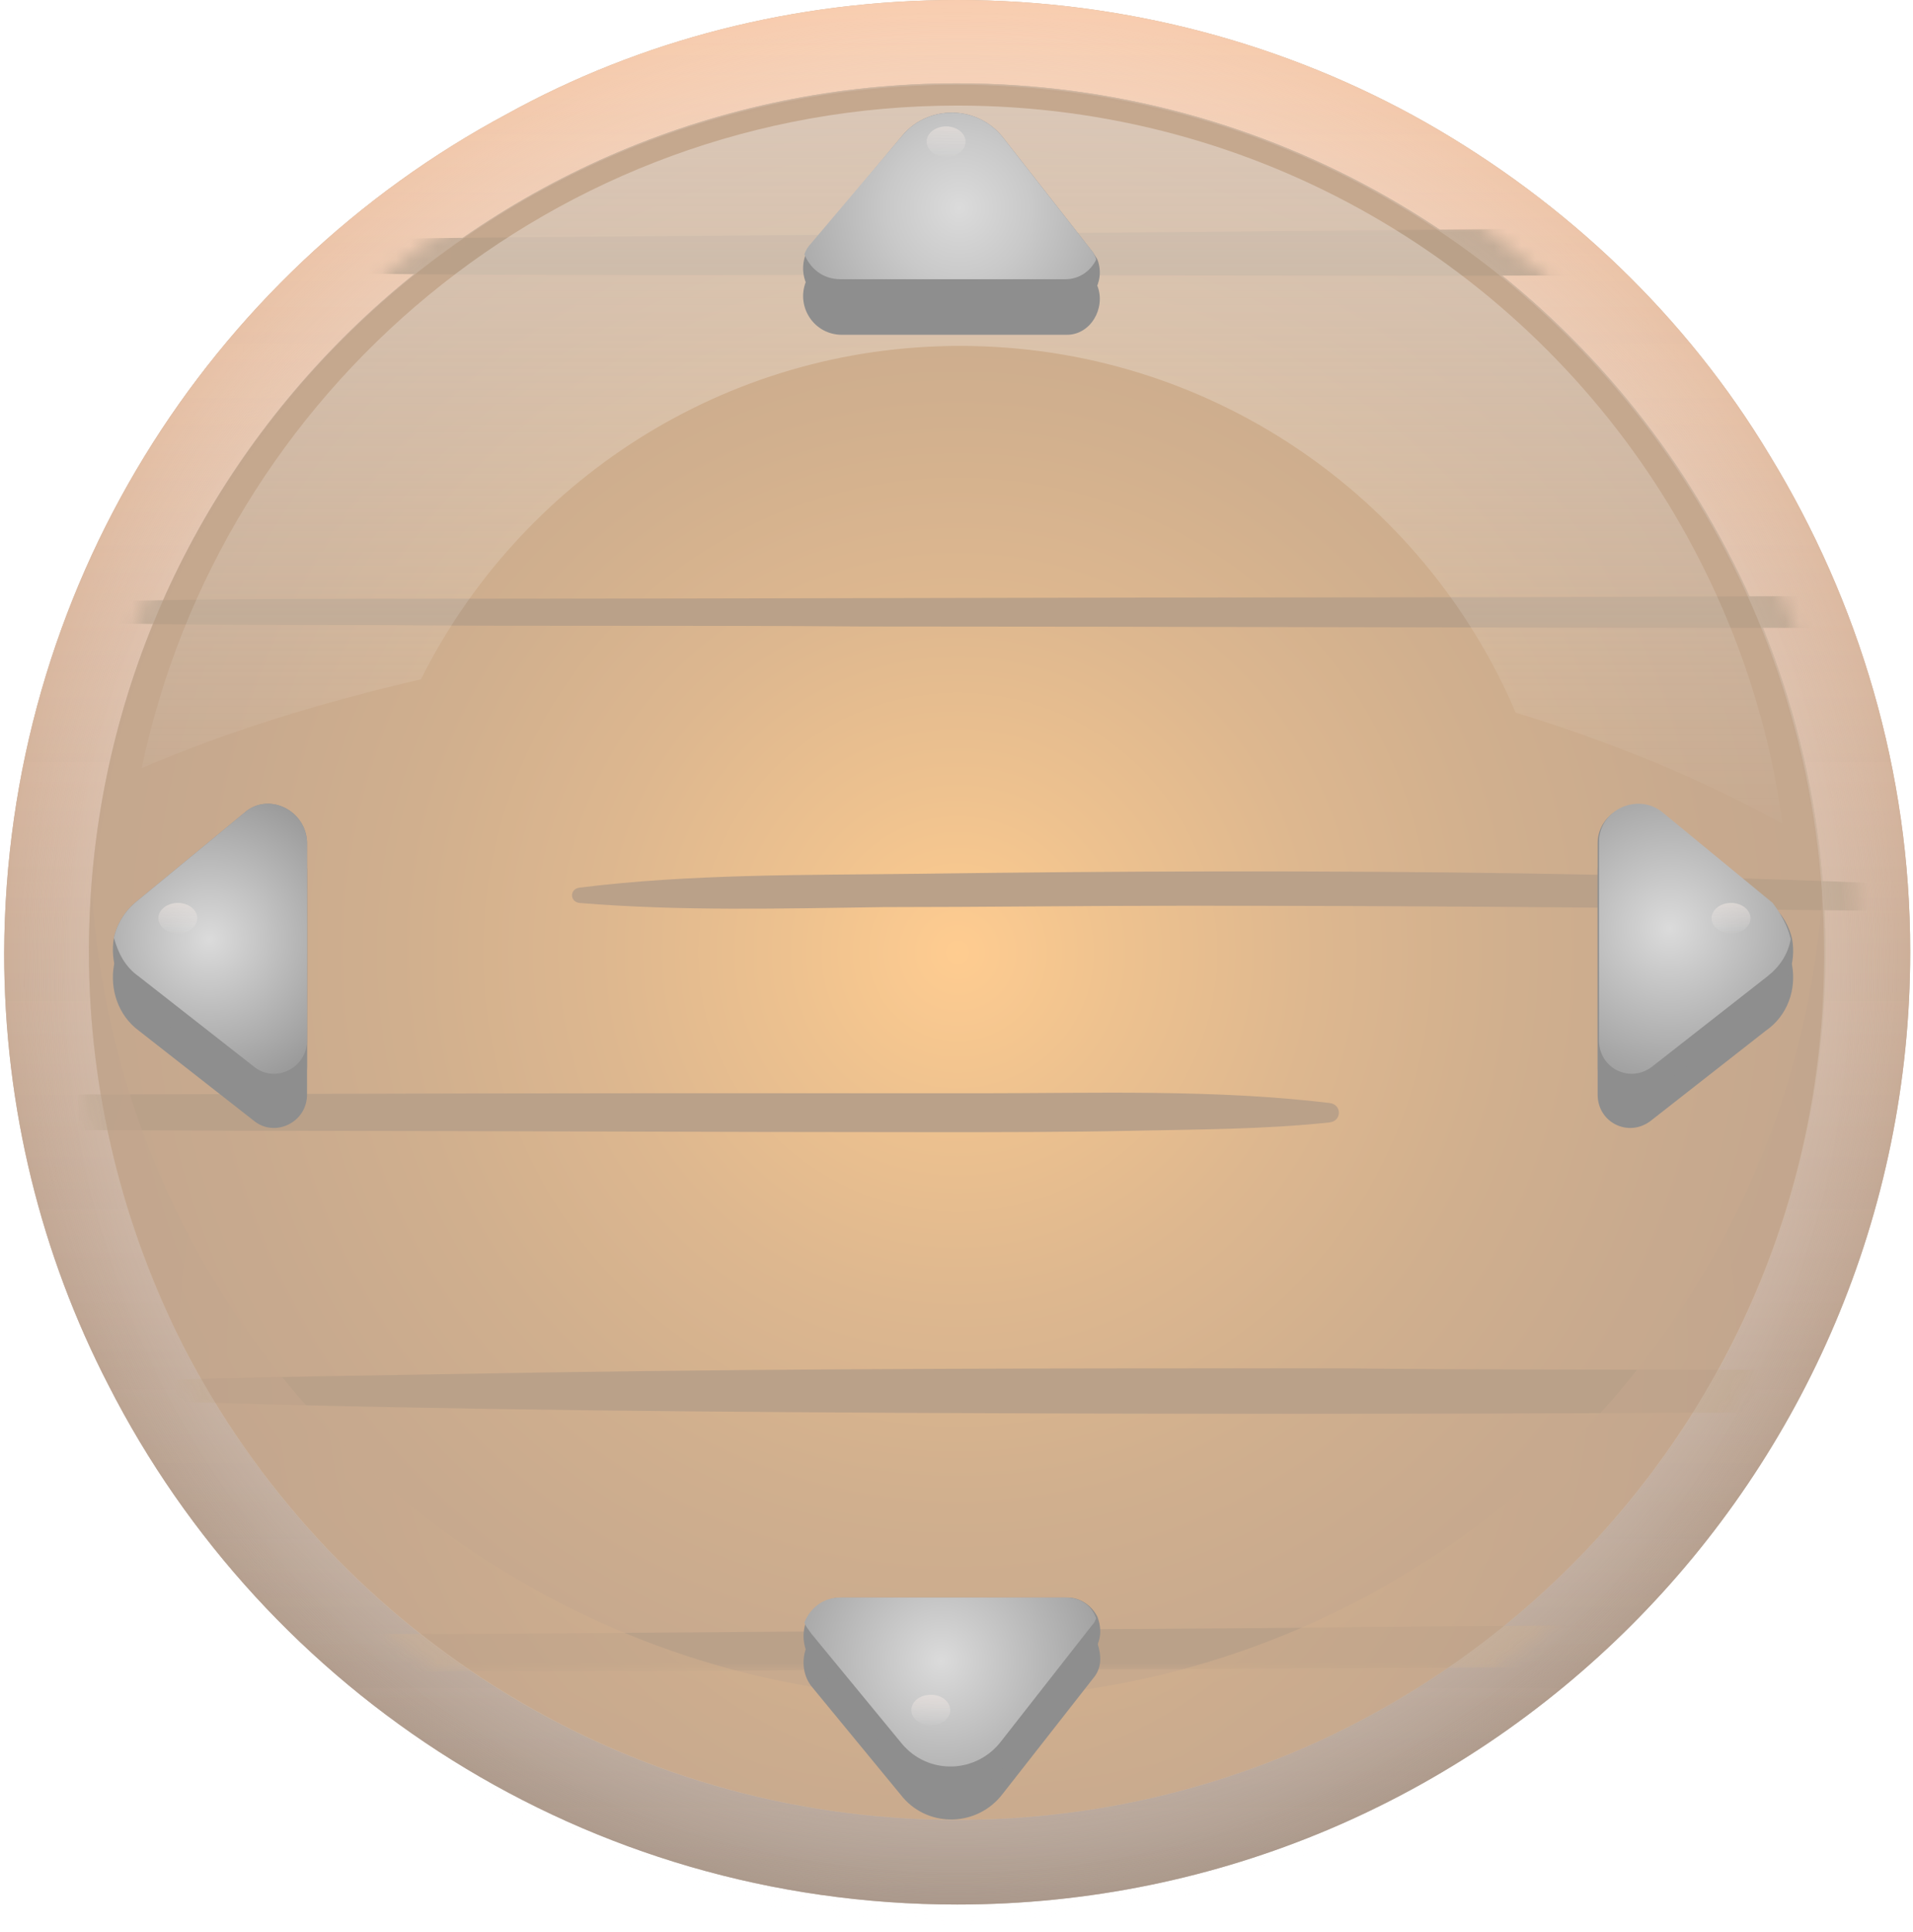<?xml version="1.0" encoding="utf-8"?>
<!-- Generator: Adobe Illustrator 24.0.1, SVG Export Plug-In . SVG Version: 6.00 Build 0)  -->
<svg version="1.1" id="Layer_1" xmlns="http://www.w3.org/2000/svg" xmlns:xlink="http://www.w3.org/1999/xlink" x="0px" y="0px"
	 viewBox="0 0 137.7 139.1" style="enable-background:new 0 0 137.7 139.1;" xml:space="preserve">
<style type="text/css">
	.st0{fill:url(#SVGID_1_);}
	.st1{opacity:0.5;}
	.st2{fill:url(#SVGID_2_);}
	.st3{fill:url(#SVGID_3_);}
	.st4{fill:#845124;}
	.st5{fill:url(#SVGID_4_);}
	.st6{filter:url(#Adobe_OpacityMaskFilter);}
	.st7{fill:#FFFFFF;}
	.st8{mask:url(#SVGID_5_);}
	.st9{fill:#764314;}
	.st10{opacity:0.5;fill:url(#SVGID_6_);}
	.st11{opacity:0.8;fill:url(#SVGID_7_);}
	.st12{fill:#8E8E8E;}
	.st13{fill:url(#SVGID_8_);}
	.st14{fill:url(#SVGID_9_);}
	.st15{fill:url(#SVGID_10_);}
	.st16{fill:url(#SVGID_11_);}
	.st17{fill:url(#SVGID_12_);}
	.st18{fill:url(#SVGID_13_);}
	.st19{fill:url(#SVGID_14_);}
	.st20{fill:url(#SVGID_15_);}
	.st21{fill:url(#SVGID_16_);}
</style>
<radialGradient id="SVGID_1_" cx="68.922" cy="70.555" r="68.558" gradientUnits="userSpaceOnUse">
	<stop  offset="0.114" style="stop-color:#FFFFFF;stop-opacity:0"/>
	<stop  offset="0.489" style="stop-color:#F2E7E2"/>
	<stop  offset="0.7" style="stop-color:#F3E9E5;stop-opacity:0.585"/>
	<stop  offset="0.855" style="stop-color:#F8F1EE;stop-opacity:0.28"/>
	<stop  offset="0.992" style="stop-color:#FFFEFE;stop-opacity:9.840548e-03"/>
	<stop  offset="0.997" style="stop-color:#FFFFFF;stop-opacity:0"/>
</radialGradient>
<path class="st0" d="M127.5,34.9c-6.1-10-14.6-18.3-24.8-24C92.7,5.2,81.2,2,68.9,2c-11.7,0-22.8,2.9-32.5,8.2
	C15,21.7,0.4,44.4,0.4,70.5c0,11.2,2.7,21.8,7.5,31.1c11.3,22.2,34.5,37.4,61.1,37.4c37.9,0,68.6-30.7,68.6-68.6
	C137.5,57.5,133.8,45.3,127.5,34.9z M68.9,134.8c-25,0-46.6-14.2-57.2-35.1c-4.5-8.8-7-18.7-7-29.2c0-35.5,28.8-64.2,64.2-64.2
	c23.2,0,43.6,12.3,54.8,30.8c5.9,9.7,9.4,21.2,9.4,33.4C133.1,106,104.4,134.8,68.9,134.8z"/>
<g class="st1">
	<linearGradient id="SVGID_2_" gradientUnits="userSpaceOnUse" x1="68.922" y1="0" x2="68.922" y2="137.11">
		<stop  offset="0" style="stop-color:#FFFFFF"/>
		<stop  offset="0" style="stop-color:#90551D"/>
		<stop  offset="1" style="stop-color:#4C2609;stop-opacity:0.75"/>
	</linearGradient>
	<path class="st2" d="M137.5,68.5c0,37.9-30.7,68.6-68.6,68.6c-26.7,0-49.8-15.2-61.1-37.4c-4.8-9.3-7.5-19.9-7.5-31.1
		C0.4,42.4,15,19.7,36.5,8.2C46.1,2.9,57.2,0,68.9,0c12.2,0,23.8,3.2,33.7,8.8c10.2,5.8,18.8,14,24.8,24
		C133.8,43.3,137.5,55.5,137.5,68.5z"/>
	<linearGradient id="SVGID_3_" gradientUnits="userSpaceOnUse" x1="68.922" y1="0" x2="68.922" y2="137.11">
		<stop  offset="0" style="stop-color:#FFFFFF"/>
		<stop  offset="0" style="stop-color:#F29C61"/>
		<stop  offset="1" style="stop-color:#4C2609;stop-opacity:0.75"/>
	</linearGradient>
	<path class="st3" d="M137.5,68.5c0,37.9-30.7,68.6-68.6,68.6c-26.7,0-49.8-15.2-61.1-37.4c-4.8-9.3-7.5-19.9-7.5-31.1
		C0.4,42.4,15,19.7,36.5,8.2C46.1,2.9,57.2,0,68.9,0c12.2,0,23.8,3.2,33.7,8.8c10.2,5.8,18.8,14,24.8,24
		C133.8,43.3,137.5,55.5,137.5,68.5z"/>
	<path class="st4" d="M131.4,68.5c0,34.5-28,62.5-62.5,62.5c-24.3,0-45.3-13.9-55.7-34.1c-4.3-8.5-6.8-18.1-6.8-28.4
		c0-34.5,28-62.5,62.5-62.5c22.6,0,42.4,12,53.3,29.9C128.1,45.5,131.4,56.6,131.4,68.5z"/>
	<radialGradient id="SVGID_4_" cx="68.933" cy="68.548" r="86.87" gradientUnits="userSpaceOnUse">
		<stop  offset="0" style="stop-color:#FF9A21"/>
		<stop  offset="0.135" style="stop-color:#DD8520"/>
		<stop  offset="0.295" style="stop-color:#BC701F"/>
		<stop  offset="0.46" style="stop-color:#A2601E"/>
		<stop  offset="0.629" style="stop-color:#90541D"/>
		<stop  offset="0.805" style="stop-color:#854D1D"/>
		<stop  offset="1" style="stop-color:#814B1D"/>
	</radialGradient>
	<path class="st5" d="M131.4,68.5c0,34.5-28,62.5-62.5,62.5c-24.3,0-45.3-13.9-55.7-34.1c-4.3-8.5-6.8-18.1-6.8-28.4
		c0-34.5,28-62.5,62.5-62.5c22.6,0,42.4,12,53.3,29.9C128.1,45.5,131.4,56.6,131.4,68.5z"/>
	<defs>
		<filter id="Adobe_OpacityMaskFilter" filterUnits="userSpaceOnUse" x="-34" y="16.2" width="205.6" height="104.2">
			<feColorMatrix  type="matrix" values="1 0 0 0 0  0 1 0 0 0  0 0 1 0 0  0 0 0 1 0"/>
		</filter>
	</defs>
	<mask maskUnits="userSpaceOnUse" x="-34" y="16.2" width="205.6" height="104.2" id="SVGID_5_">
		<g class="st6">
			<path class="st7" d="M133.7,68.6c0,35.5-28.8,64.2-64.2,64.2c-25,0-46.6-14.2-57.2-35.1c-4.5-8.7-7-18.7-7-29.2
				C5.2,33.2,34,4.4,69.4,4.4c23.2,0,43.6,12.3,54.8,30.8C130.2,44.9,133.7,56.4,133.7,68.6z"/>
		</g>
	</mask>
	<g class="st8">
		<g>
			<g>
				<path class="st9" d="M0.7,19.1c20.3,0.8,40.6,0.7,60.9,0.7c20.3,0,40.6,0.1,60.9,0c11.5,0,23,0.3,34.4-0.3c1.9-0.1,1.9-2.9,0-3
					c-10.1-0.5-20.3-0.2-30.4-0.1c-10.1,0-20.3,0.1-30.4,0.2c-20.3,0.2-40.6,0.3-60.9,0.5c-11.5,0.1-22.9,0.4-34.4,0.9
					C-0.1,17.9-0.1,19.1,0.7,19.1L0.7,19.1z"/>
			</g>
		</g>
		<g>
			<g>
				<path class="st9" d="M-7.9,44.5c5.8,0.1,11.7,0.3,17.5,0.4c5.8,0.1,11.7,0.1,17.5,0.1c11.7,0.1,23.3,0,35,0.1
					c23.1,0,46.3,0.1,69.4,0.1c13.2,0,26.3,0,39.5-0.5c0.8,0,0.8-1.2,0-1.2C147.7,42.6,124.4,43,101,43c-23.1,0-46.3,0.1-69.4,0.1
					c-6.6,0-13.2,0-19.7,0.1c-6.6,0.1-13.2,0.4-19.7,0.5C-8.4,43.7-8.4,44.5-7.9,44.5L-7.9,44.5z"/>
			</g>
		</g>
		<g>
			<g>
				<path class="st9" d="M153.3,64.5c-29-1.8-58.2-2-87.2-1.6c-8.1,0.1-16.4,0-24.4,1c-0.7,0.1-0.7,1,0,1.1
					c7.3,0.6,14.6,0.4,21.9,0.3c7.2,0,14.5-0.1,21.7-0.1c14.5,0,29.1,0.1,43.6,0.3c8.1,0.1,16.3,0.1,24.4,0.1
					C154,65.6,154,64.5,153.3,64.5L153.3,64.5z"/>
			</g>
		</g>
		<g>
			<g>
				<path class="st9" d="M-33.1,80.9c16.7,0.5,33.5,0.4,50.2,0.5c16.7,0,33.5,0.1,50.2,0.1c4.7,0,9.5,0,14.2-0.1
					c4.8-0.1,9.5-0.1,14.2-0.6c0.9-0.1,0.9-1.3,0-1.4c-8.3-1-16.9-0.7-25.2-0.7c-8.3,0-16.6,0-25,0c-16.7,0-33.5,0.1-50.2,0.1
					c-9.5,0-19,0.2-28.5,0.4C-34.3,79.1-34.3,80.8-33.1,80.9L-33.1,80.9z"/>
			</g>
		</g>
		<g>
			<g>
				<path class="st9" d="M153.8,99.2c-4.8-0.2-9.6-0.4-14.5-0.5c-4.7-0.1-9.5,0-14.2-0.1c-9.6,0-19.1,0-28.7-0.1
					c-19.1,0-38.2,0-57.3,0.3c-10.8,0.2-21.6,0.3-32.4,0.7c-0.8,0-0.8,1.2,0,1.2c19.1,0.7,38.2,0.9,57.3,1c19.1,0.1,38.2,0.1,57.3,0
					c5.4,0,10.8,0,16.2-0.1c5.4,0,10.8-0.3,16.2-0.5C155,101.1,155,99.3,153.8,99.2L153.8,99.2z"/>
			</g>
		</g>
		<g>
			<g>
				<path class="st9" d="M5.3,119.8c9.1,0.9,18.4,0.5,27.5,0.5c9.1,0,18.2,0,27.2-0.1c18.2,0,36.5-0.1,54.7-0.2
					c10.3-0.1,20.7,0.2,31-0.9c0.9-0.1,1-1.4,0-1.5c-9.1-0.9-18.4-0.7-27.5-0.6c-9.1,0-18.2,0.1-27.2,0.2
					c-18.2,0.1-36.5,0.3-54.7,0.4c-10.3,0.1-20.7-0.3-31,0.8C4.3,118.5,4.3,119.7,5.3,119.8L5.3,119.8z"/>
			</g>
		</g>
	</g>
	<radialGradient id="SVGID_6_" cx="68.933" cy="97.575" r="69.672" gradientUnits="userSpaceOnUse">
		<stop  offset="0" style="stop-color:#FF9A21"/>
		<stop  offset="0.135" style="stop-color:#DD8520"/>
		<stop  offset="0.295" style="stop-color:#BC701F"/>
		<stop  offset="0.46" style="stop-color:#A2601E"/>
		<stop  offset="0.629" style="stop-color:#90541D"/>
		<stop  offset="0.805" style="stop-color:#854D1D"/>
		<stop  offset="1" style="stop-color:#814B1D"/>
	</radialGradient>
	<path class="st10" d="M131.4,68.5c0,34.5-28,62.5-62.5,62.5c-24.3,0-45.3-13.8-55.7-34.1c-4.3-8.5-6.8-18.1-6.8-28.4
		c0-1.5,0.1-2.9,0.2-4.3c0.6,8.6,2.9,16.7,6.6,24c10.3,20.2,31.4,34.1,55.7,34.1c33,0,60.1-25.7,62.3-58.2
		C131.3,65.6,131.4,67.1,131.4,68.5z"/>
</g>
<linearGradient id="SVGID_7_" gradientUnits="userSpaceOnUse" x1="69.272" y1="61.791" x2="69.272" y2="-41.636">
	<stop  offset="0" style="stop-color:#FFFFFF;stop-opacity:0"/>
	<stop  offset="0.384" style="stop-color:#F9F5F2;stop-opacity:0.384"/>
	<stop  offset="1" style="stop-color:#F2E7E2"/>
</linearGradient>
<path class="st11" d="M128.3,59.3c-5.6-3.1-12-5.8-19.2-8c-6.6-15.5-22-26.4-40-26.4c-17,0-31.7,9.8-38.8,24
	c-7.3,1.7-14.1,3.8-20.1,6.4C15.9,28.1,40,7.6,68.9,7.6c21.7,0,40.7,11.5,51.2,28.7C124.3,43.2,127.2,51,128.3,59.3z"/>
<g>
	<g>
		<path class="st12" d="M78.7,120.8l-6.5,8.3c-1.8,2.4-5.3,2.5-7.2,0.3l-6.5-7.9c-0.7-0.8-0.8-1.9-0.5-2.8c0.4-1,1.3-1.8,2.6-1.8
			l16.2,0c1,0,1.8,0.6,2.2,1.4C79.3,119.2,79.3,120.1,78.7,120.8z"/>
		<path class="st12" d="M127.1,74.2l-8.3,6.5c-1.6,1.2-3.8,0.1-3.8-1.9v-1.9l0-14.3c0-2.3,2.8-3.6,4.6-2.1l7.9,6.5
			c0.8,0.7,1.3,1.6,1.5,2.5C129.3,71.2,128.7,73.1,127.1,74.2z"/>
		<path class="st12" d="M22.1,62.6l0,14.3v1.9c0,2-2.3,3.1-3.8,1.9l-8.3-6.5c-1.5-1.1-2.1-3-1.8-4.7c0.2-0.9,0.7-1.8,1.5-2.5
			l7.9-6.5C19.3,59,22,60.2,22.1,62.6z"/>
		<path class="st12" d="M76.8,24.1l-16.2,0c-2,0-3.3-2-2.6-3.8c0.1-0.3,0.3-0.6,0.5-0.8l6.5-7.9c1.9-2.2,5.4-2.1,7.2,0.2l6.5,8.3
			c0.1,0.2,0.2,0.3,0.3,0.5C79.6,22.2,78.5,24.1,76.8,24.1z"/>
	</g>
	<g>
		<path class="st12" d="M78.7,118.9l-6.5,8.3c-1.8,2.4-5.3,2.5-7.2,0.3l-6.5-7.9c-0.7-0.8-0.8-1.9-0.5-2.8c0.4-1,1.3-1.8,2.6-1.8
			l16.2,0c1,0,1.8,0.6,2.2,1.4C79.3,117.2,79.3,118.1,78.7,118.9z"/>
		<path class="st12" d="M127.1,72.3l-8.3,6.5c-1.6,1.2-3.8,0.1-3.8-1.9v-1.9l0-14.3c0-2.3,2.8-3.6,4.6-2.1l7.9,6.5
			c0.8,0.7,1.3,1.6,1.5,2.5C129.3,69.3,128.7,71.1,127.1,72.3z"/>
		<path class="st12" d="M22.1,60.6l0,14.3v1.9c0,2-2.3,3.1-3.8,1.9l-8.3-6.5c-1.5-1.1-2.1-3-1.8-4.7c0.2-0.9,0.7-1.8,1.5-2.5
			l7.9-6.5C19.3,57,22,58.3,22.1,60.6z"/>
		<path class="st12" d="M76.8,22.1l-16.2,0c-2,0-3.3-2-2.6-3.8c0.1-0.3,0.3-0.6,0.5-0.8L65,9.7c1.9-2.2,5.4-2.1,7.2,0.2l6.5,8.3
			c0.1,0.2,0.2,0.3,0.3,0.5C79.6,20.3,78.5,22.1,76.8,22.1z"/>
	</g>
	<g>
		<radialGradient id="SVGID_8_" cx="67.715" cy="119.545" r="15.858" gradientUnits="userSpaceOnUse">
			<stop  offset="0" style="stop-color:#DBDBDB"/>
			<stop  offset="1" style="stop-color:#8E8E8E"/>
		</radialGradient>
		<path class="st13" d="M78.9,116.5c-0.1,0.2-0.1,0.3-0.3,0.5l-6.5,8.3c-1.8,2.4-5.3,2.5-7.2,0.2l-6.5-7.9c-0.2-0.3-0.4-0.5-0.5-0.8
			c0.4-1,1.3-1.8,2.6-1.8l16.2,0C77.8,115,78.6,115.6,78.9,116.5z"/>
		<radialGradient id="SVGID_9_" cx="120.197" cy="66.843" r="14.557" gradientUnits="userSpaceOnUse">
			<stop  offset="0" style="stop-color:#DBDBDB"/>
			<stop  offset="1" style="stop-color:#8E8E8E"/>
		</radialGradient>
		<path class="st14" d="M128.9,67.6c-0.2,1.1-0.8,2-1.7,2.7l-8.3,6.5c-1.6,1.2-3.8,0.1-3.8-1.9l0-14.3c0-2.3,2.8-3.6,4.6-2.1
			l7.9,6.5C128.2,65.8,128.7,66.7,128.9,67.6z"/>
		<radialGradient id="SVGID_10_" cx="15.088" cy="67.601" r="13.095" gradientUnits="userSpaceOnUse">
			<stop  offset="0" style="stop-color:#DBDBDB"/>
			<stop  offset="1" style="stop-color:#8E8E8E"/>
		</radialGradient>
		<path class="st15" d="M22.1,60.6l0,14.3c0,2-2.3,3.1-3.8,1.9l-8.3-6.5c-1-0.7-1.5-1.7-1.8-2.8c0.2-0.9,0.7-1.8,1.5-2.5l7.9-6.5
			C19.3,57,22,58.3,22.1,60.6z"/>
		<radialGradient id="SVGID_11_" cx="69.05" cy="14.988" r="18.089" gradientUnits="userSpaceOnUse">
			<stop  offset="0" style="stop-color:#DBDBDB"/>
			<stop  offset="0.285" style="stop-color:#C9C9C9"/>
			<stop  offset="0.852" style="stop-color:#9B9B9B"/>
			<stop  offset="1" style="stop-color:#8E8E8E"/>
		</radialGradient>
		<path class="st16" d="M78.9,18.7c-0.4,0.8-1.2,1.4-2.2,1.4l-16.2,0c-1.3,0-2.2-0.8-2.6-1.8c0.1-0.3,0.3-0.6,0.5-0.8L65,9.7
			c1.9-2.2,5.4-2.1,7.2,0.2l6.5,8.3C78.8,18.4,78.9,18.6,78.9,18.7z"/>
	</g>
	<linearGradient id="SVGID_12_" gradientUnits="userSpaceOnUse" x1="68.075" y1="11.39" x2="68.075" y2="7.037">
		<stop  offset="0" style="stop-color:#FFFFFF;stop-opacity:0"/>
		<stop  offset="6.804752e-02" style="stop-color:#FBF8F6;stop-opacity:6.804752e-02"/>
		<stop  offset="0.216" style="stop-color:#F6EEEB;stop-opacity:0.216"/>
		<stop  offset="0.423" style="stop-color:#F3E9E4;stop-opacity:0.423"/>
		<stop  offset="1" style="stop-color:#F2E7E2"/>
	</linearGradient>
	<ellipse class="st17" cx="68.1" cy="10.2" rx="1.4" ry="1.1"/>
	<linearGradient id="SVGID_13_" gradientUnits="userSpaceOnUse" x1="12.841" y1="67.297" x2="12.841" y2="62.944">
		<stop  offset="0" style="stop-color:#FFFFFF;stop-opacity:0"/>
		<stop  offset="6.804752e-02" style="stop-color:#FBF8F6;stop-opacity:6.804752e-02"/>
		<stop  offset="0.216" style="stop-color:#F6EEEB;stop-opacity:0.216"/>
		<stop  offset="0.423" style="stop-color:#F3E9E4;stop-opacity:0.423"/>
		<stop  offset="1" style="stop-color:#F2E7E2"/>
	</linearGradient>
	<ellipse class="st18" cx="12.8" cy="66.1" rx="1.4" ry="1.1"/>
	<linearGradient id="SVGID_14_" gradientUnits="userSpaceOnUse" x1="67.034" y1="124.31" x2="67.034" y2="119.957">
		<stop  offset="0" style="stop-color:#FFFFFF;stop-opacity:0"/>
		<stop  offset="6.804752e-02" style="stop-color:#FBF8F6;stop-opacity:6.804752e-02"/>
		<stop  offset="0.216" style="stop-color:#F6EEEB;stop-opacity:0.216"/>
		<stop  offset="0.423" style="stop-color:#F3E9E4;stop-opacity:0.423"/>
		<stop  offset="1" style="stop-color:#F2E7E2"/>
	</linearGradient>
	<ellipse class="st19" cx="67" cy="123.1" rx="1.4" ry="1.1"/>
	<linearGradient id="SVGID_15_" gradientUnits="userSpaceOnUse" x1="124.634" y1="67.297" x2="124.634" y2="62.944">
		<stop  offset="0" style="stop-color:#FFFFFF;stop-opacity:0"/>
		<stop  offset="6.804752e-02" style="stop-color:#FBF8F6;stop-opacity:6.804752e-02"/>
		<stop  offset="0.216" style="stop-color:#F6EEEB;stop-opacity:0.216"/>
		<stop  offset="0.423" style="stop-color:#F3E9E4;stop-opacity:0.423"/>
		<stop  offset="1" style="stop-color:#F2E7E2"/>
	</linearGradient>
	<ellipse class="st20" cx="124.6" cy="66.1" rx="1.4" ry="1.1"/>
</g>
<radialGradient id="SVGID_16_" cx="68.922" cy="68.555" r="68.558" gradientUnits="userSpaceOnUse">
	<stop  offset="0" style="stop-color:#FFFFFF;stop-opacity:0"/>
	<stop  offset="0.119" style="stop-color:#FAF5F3;stop-opacity:0.244"/>
	<stop  offset="0.31" style="stop-color:#F4EBE6;stop-opacity:0.633"/>
	<stop  offset="0.489" style="stop-color:#F2E7E2"/>
	<stop  offset="0.784" style="stop-color:#F3E9E4;stop-opacity:0.423"/>
	<stop  offset="0.89" style="stop-color:#F6EEEB;stop-opacity:0.216"/>
	<stop  offset="0.965" style="stop-color:#FBF8F6;stop-opacity:6.804764e-02"/>
	<stop  offset="1" style="stop-color:#FFFFFF;stop-opacity:0"/>
</radialGradient>
<path class="st21" d="M127.5,32.9c-6.1-10-14.6-18.3-24.8-24C92.7,3.2,81.2,0,68.9,0C57.2,0,46.1,2.9,36.5,8.2
	C15,19.7,0.4,42.4,0.4,68.5c0,11.2,2.7,21.8,7.5,31.1c11.3,22.2,34.5,37.4,61.1,37.4c37.9,0,68.6-30.7,68.6-68.6
	C137.5,55.5,133.8,43.3,127.5,32.9z M68.9,131c-24.3,0-45.3-13.9-55.7-34.1c-4.3-8.5-6.8-18.2-6.8-28.4c0-34.5,28-62.4,62.5-62.4
	c22.6,0,42.4,12,53.3,30c5.8,9.5,9.1,20.6,9.1,32.5C131.4,103,103.4,131,68.9,131z"/>
</svg>
